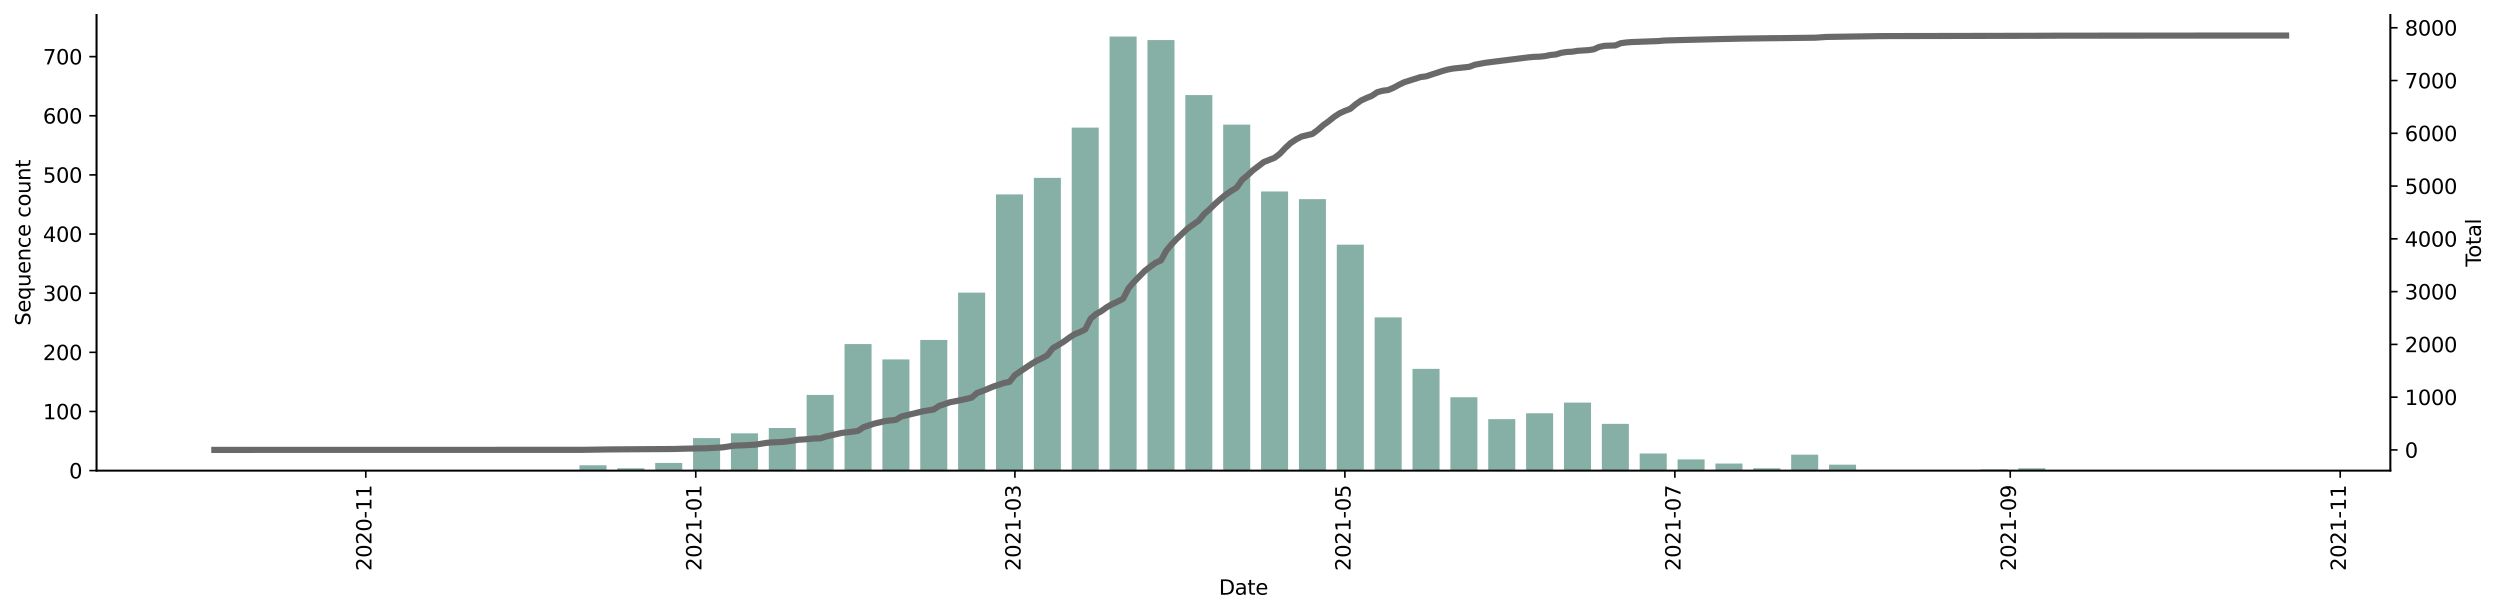 <?xml version="1.0" encoding="utf-8" standalone="no"?>
<!DOCTYPE svg PUBLIC "-//W3C//DTD SVG 1.1//EN"
  "http://www.w3.org/Graphics/SVG/1.1/DTD/svg11.dtd">
<svg height="298.621pt" version="1.1" viewBox="0 0 1216.294 298.621" width="1216.294pt" xmlns="http://www.w3.org/2000/svg" xmlns:xlink="http://www.w3.org/1999/xlink">
 <defs>
  <style type="text/css">*{stroke-linecap:butt;stroke-linejoin:round;}</style>
 </defs>
 <g id="figure_1">
  <g id="patch_1">
   <path d="M 0 298.621 
L 1216.294 298.621 
L 1216.294 0 
L 0 0 
z
" style="fill:#ffffff;"/>
  </g>
  <g id="axes_1">
   <g id="patch_2">
    <path d="M 46.966 228.96 
L 1162.966 228.96 
L 1162.966 7.2 
L 46.966 7.2 
z
" style="fill:#ffffff;"/>
   </g>
   <g id="patch_3">
    <path clip-path="url(#p0b06184f83)" d="M 97.693 228.96 
L 110.852 228.96 
L 110.852 228.672 
L 97.693 228.672 
z
" style="fill:#86b0a6;"/>
   </g>
   <g id="patch_4">
    <path clip-path="url(#p0b06184f83)" d="M 263.494 228.96 
L 276.653 228.96 
L 276.653 228.672 
L 263.494 228.672 
z
" style="fill:#86b0a6;"/>
   </g>
   <g id="patch_5">
    <path clip-path="url(#p0b06184f83)" d="M 281.916 228.96 
L 295.075 228.96 
L 295.075 226.37 
L 281.916 226.37 
z
" style="fill:#86b0a6;"/>
   </g>
   <g id="patch_6">
    <path clip-path="url(#p0b06184f83)" d="M 300.339 228.96 
L 313.498 228.96 
L 313.498 227.809 
L 300.339 227.809 
z
" style="fill:#86b0a6;"/>
   </g>
   <g id="patch_7">
    <path clip-path="url(#p0b06184f83)" d="M 318.761 228.96 
L 331.92 228.96 
L 331.92 225.219 
L 318.761 225.219 
z
" style="fill:#86b0a6;"/>
   </g>
   <g id="patch_8">
    <path clip-path="url(#p0b06184f83)" d="M 337.184 228.96 
L 350.342 228.96 
L 350.342 213.134 
L 337.184 213.134 
z
" style="fill:#86b0a6;"/>
   </g>
   <g id="patch_9">
    <path clip-path="url(#p0b06184f83)" d="M 355.606 228.96 
L 368.765 228.96 
L 368.765 210.832 
L 355.606 210.832 
z
" style="fill:#86b0a6;"/>
   </g>
   <g id="patch_10">
    <path clip-path="url(#p0b06184f83)" d="M 374.028 228.96 
L 387.187 228.96 
L 387.187 208.243 
L 374.028 208.243 
z
" style="fill:#86b0a6;"/>
   </g>
   <g id="patch_11">
    <path clip-path="url(#p0b06184f83)" d="M 392.451 228.96 
L 405.609 228.96 
L 405.609 192.129 
L 392.451 192.129 
z
" style="fill:#86b0a6;"/>
   </g>
   <g id="patch_12">
    <path clip-path="url(#p0b06184f83)" d="M 410.873 228.96 
L 424.032 228.96 
L 424.032 167.384 
L 410.873 167.384 
z
" style="fill:#86b0a6;"/>
   </g>
   <g id="patch_13">
    <path clip-path="url(#p0b06184f83)" d="M 429.295 228.96 
L 442.454 228.96 
L 442.454 174.865 
L 429.295 174.865 
z
" style="fill:#86b0a6;"/>
   </g>
   <g id="patch_14">
    <path clip-path="url(#p0b06184f83)" d="M 447.718 228.96 
L 460.876 228.96 
L 460.876 165.37 
L 447.718 165.37 
z
" style="fill:#86b0a6;"/>
   </g>
   <g id="patch_15">
    <path clip-path="url(#p0b06184f83)" d="M 466.14 228.96 
L 479.299 228.96 
L 479.299 142.351 
L 466.14 142.351 
z
" style="fill:#86b0a6;"/>
   </g>
   <g id="patch_16">
    <path clip-path="url(#p0b06184f83)" d="M 484.562 228.96 
L 497.721 228.96 
L 497.721 94.586 
L 484.562 94.586 
z
" style="fill:#86b0a6;"/>
   </g>
   <g id="patch_17">
    <path clip-path="url(#p0b06184f83)" d="M 502.985 228.96 
L 516.144 228.96 
L 516.144 86.529 
L 502.985 86.529 
z
" style="fill:#86b0a6;"/>
   </g>
   <g id="patch_18">
    <path clip-path="url(#p0b06184f83)" d="M 521.407 228.96 
L 534.566 228.96 
L 534.566 62.072 
L 521.407 62.072 
z
" style="fill:#86b0a6;"/>
   </g>
   <g id="patch_19">
    <path clip-path="url(#p0b06184f83)" d="M 539.829 228.96 
L 552.988 228.96 
L 552.988 17.76 
L 539.829 17.76 
z
" style="fill:#86b0a6;"/>
   </g>
   <g id="patch_20">
    <path clip-path="url(#p0b06184f83)" d="M 558.252 228.96 
L 571.411 228.96 
L 571.411 19.486 
L 558.252 19.486 
z
" style="fill:#86b0a6;"/>
   </g>
   <g id="patch_21">
    <path clip-path="url(#p0b06184f83)" d="M 576.674 228.96 
L 589.833 228.96 
L 589.833 46.246 
L 576.674 46.246 
z
" style="fill:#86b0a6;"/>
   </g>
   <g id="patch_22">
    <path clip-path="url(#p0b06184f83)" d="M 595.097 228.96 
L 608.255 228.96 
L 608.255 60.633 
L 595.097 60.633 
z
" style="fill:#86b0a6;"/>
   </g>
   <g id="patch_23">
    <path clip-path="url(#p0b06184f83)" d="M 613.519 228.96 
L 626.678 228.96 
L 626.678 93.147 
L 613.519 93.147 
z
" style="fill:#86b0a6;"/>
   </g>
   <g id="patch_24">
    <path clip-path="url(#p0b06184f83)" d="M 631.941 228.96 
L 645.1 228.96 
L 645.1 96.888 
L 631.941 96.888 
z
" style="fill:#86b0a6;"/>
   </g>
   <g id="patch_25">
    <path clip-path="url(#p0b06184f83)" d="M 650.364 228.96 
L 663.522 228.96 
L 663.522 119.044 
L 650.364 119.044 
z
" style="fill:#86b0a6;"/>
   </g>
   <g id="patch_26">
    <path clip-path="url(#p0b06184f83)" d="M 668.786 228.96 
L 681.945 228.96 
L 681.945 154.436 
L 668.786 154.436 
z
" style="fill:#86b0a6;"/>
   </g>
   <g id="patch_27">
    <path clip-path="url(#p0b06184f83)" d="M 687.208 228.96 
L 700.367 228.96 
L 700.367 179.469 
L 687.208 179.469 
z
" style="fill:#86b0a6;"/>
   </g>
   <g id="patch_28">
    <path clip-path="url(#p0b06184f83)" d="M 705.631 228.96 
L 718.789 228.96 
L 718.789 193.28 
L 705.631 193.28 
z
" style="fill:#86b0a6;"/>
   </g>
   <g id="patch_29">
    <path clip-path="url(#p0b06184f83)" d="M 724.053 228.96 
L 737.212 228.96 
L 737.212 203.927 
L 724.053 203.927 
z
" style="fill:#86b0a6;"/>
   </g>
   <g id="patch_30">
    <path clip-path="url(#p0b06184f83)" d="M 742.475 228.96 
L 755.634 228.96 
L 755.634 201.049 
L 742.475 201.049 
z
" style="fill:#86b0a6;"/>
   </g>
   <g id="patch_31">
    <path clip-path="url(#p0b06184f83)" d="M 760.898 228.96 
L 774.057 228.96 
L 774.057 195.87 
L 760.898 195.87 
z
" style="fill:#86b0a6;"/>
   </g>
   <g id="patch_32">
    <path clip-path="url(#p0b06184f83)" d="M 779.32 228.96 
L 792.479 228.96 
L 792.479 206.229 
L 779.32 206.229 
z
" style="fill:#86b0a6;"/>
   </g>
   <g id="patch_33">
    <path clip-path="url(#p0b06184f83)" d="M 797.742 228.96 
L 810.901 228.96 
L 810.901 220.616 
L 797.742 220.616 
z
" style="fill:#86b0a6;"/>
   </g>
   <g id="patch_34">
    <path clip-path="url(#p0b06184f83)" d="M 816.165 228.96 
L 829.324 228.96 
L 829.324 223.493 
L 816.165 223.493 
z
" style="fill:#86b0a6;"/>
   </g>
   <g id="patch_35">
    <path clip-path="url(#p0b06184f83)" d="M 834.587 228.96 
L 847.746 228.96 
L 847.746 225.507 
L 834.587 225.507 
z
" style="fill:#86b0a6;"/>
   </g>
   <g id="patch_36">
    <path clip-path="url(#p0b06184f83)" d="M 853.009 228.96 
L 866.168 228.96 
L 866.168 227.809 
L 853.009 227.809 
z
" style="fill:#86b0a6;"/>
   </g>
   <g id="patch_37">
    <path clip-path="url(#p0b06184f83)" d="M 871.432 228.96 
L 884.591 228.96 
L 884.591 221.191 
L 871.432 221.191 
z
" style="fill:#86b0a6;"/>
   </g>
   <g id="patch_38">
    <path clip-path="url(#p0b06184f83)" d="M 889.854 228.96 
L 903.013 228.96 
L 903.013 226.083 
L 889.854 226.083 
z
" style="fill:#86b0a6;"/>
   </g>
   <g id="patch_39">
    <path clip-path="url(#p0b06184f83)" d="M 908.277 228.96 
L 921.435 228.96 
L 921.435 228.672 
L 908.277 228.672 
z
" style="fill:#86b0a6;"/>
   </g>
   <g id="patch_40">
    <path clip-path="url(#p0b06184f83)" d="M 926.699 228.96 
L 939.858 228.96 
L 939.858 228.672 
L 926.699 228.672 
z
" style="fill:#86b0a6;"/>
   </g>
   <g id="patch_41">
    <path clip-path="url(#p0b06184f83)" d="M 945.121 228.96 
L 958.28 228.96 
L 958.28 228.672 
L 945.121 228.672 
z
" style="fill:#86b0a6;"/>
   </g>
   <g id="patch_42">
    <path clip-path="url(#p0b06184f83)" d="M 963.544 228.96 
L 976.702 228.96 
L 976.702 228.385 
L 963.544 228.385 
z
" style="fill:#86b0a6;"/>
   </g>
   <g id="patch_43">
    <path clip-path="url(#p0b06184f83)" d="M 981.966 228.96 
L 995.125 228.96 
L 995.125 227.809 
L 981.966 227.809 
z
" style="fill:#86b0a6;"/>
   </g>
   <g id="patch_44">
    <path clip-path="url(#p0b06184f83)" d="M 1000.388 228.96 
L 1013.547 228.96 
L 1013.547 228.672 
L 1000.388 228.672 
z
" style="fill:#86b0a6;"/>
   </g>
   <g id="patch_45">
    <path clip-path="url(#p0b06184f83)" d="M 1018.811 228.96 
L 1031.97 228.96 
L 1031.97 228.672 
L 1018.811 228.672 
z
" style="fill:#86b0a6;"/>
   </g>
   <g id="patch_46">
    <path clip-path="url(#p0b06184f83)" d="M 1092.5 228.96 
L 1105.659 228.96 
L 1105.659 228.672 
L 1092.5 228.672 
z
" style="fill:#86b0a6;"/>
   </g>
   <g id="matplotlib.axis_1">
    <g id="xtick_1">
     <g id="line2d_1">
      <defs>
       <path d="M 0 0 
L 0 3.5 
" id="mbdaf7879eb" style="stroke:#000000;stroke-width:0.8;"/>
      </defs>
      <g>
       <use style="stroke:#000000;stroke-width:0.8;" x="177.962" xlink:href="#mbdaf7879eb" y="228.96"/>
      </g>
     </g>
     <g id="text_1">
      <!-- 2020-11 -->
      <g transform="translate(180.721 277.743)rotate(-90)scale(0.1 -0.1)">
       <defs>
        <path d="M 1228 531 
L 3431 531 
L 3431 0 
L 469 0 
L 469 531 
Q 828 903 1448 1529 
Q 2069 2156 2228 2338 
Q 2531 2678 2651 2914 
Q 2772 3150 2772 3378 
Q 2772 3750 2511 3984 
Q 2250 4219 1831 4219 
Q 1534 4219 1204 4116 
Q 875 4013 500 3803 
L 500 4441 
Q 881 4594 1212 4672 
Q 1544 4750 1819 4750 
Q 2544 4750 2975 4387 
Q 3406 4025 3406 3419 
Q 3406 3131 3298 2873 
Q 3191 2616 2906 2266 
Q 2828 2175 2409 1742 
Q 1991 1309 1228 531 
z
" id="DejaVuSans-32" transform="scale(0.016)"/>
        <path d="M 2034 4250 
Q 1547 4250 1301 3770 
Q 1056 3291 1056 2328 
Q 1056 1369 1301 889 
Q 1547 409 2034 409 
Q 2525 409 2770 889 
Q 3016 1369 3016 2328 
Q 3016 3291 2770 3770 
Q 2525 4250 2034 4250 
z
M 2034 4750 
Q 2819 4750 3233 4129 
Q 3647 3509 3647 2328 
Q 3647 1150 3233 529 
Q 2819 -91 2034 -91 
Q 1250 -91 836 529 
Q 422 1150 422 2328 
Q 422 3509 836 4129 
Q 1250 4750 2034 4750 
z
" id="DejaVuSans-30" transform="scale(0.016)"/>
        <path d="M 313 2009 
L 1997 2009 
L 1997 1497 
L 313 1497 
L 313 2009 
z
" id="DejaVuSans-2d" transform="scale(0.016)"/>
        <path d="M 794 531 
L 1825 531 
L 1825 4091 
L 703 3866 
L 703 4441 
L 1819 4666 
L 2450 4666 
L 2450 531 
L 3481 531 
L 3481 0 
L 794 0 
L 794 531 
z
" id="DejaVuSans-31" transform="scale(0.016)"/>
       </defs>
       <use xlink:href="#DejaVuSans-32"/>
       <use x="63.623" xlink:href="#DejaVuSans-30"/>
       <use x="127.246" xlink:href="#DejaVuSans-32"/>
       <use x="190.869" xlink:href="#DejaVuSans-30"/>
       <use x="254.492" xlink:href="#DejaVuSans-2d"/>
       <use x="290.576" xlink:href="#DejaVuSans-31"/>
       <use x="354.199" xlink:href="#DejaVuSans-31"/>
      </g>
     </g>
    </g>
    <g id="xtick_2">
     <g id="line2d_2">
      <g>
       <use style="stroke:#000000;stroke-width:0.8;" x="338.499" xlink:href="#mbdaf7879eb" y="228.96"/>
      </g>
     </g>
     <g id="text_2">
      <!-- 2021-01 -->
      <g transform="translate(341.259 277.743)rotate(-90)scale(0.1 -0.1)">
       <use xlink:href="#DejaVuSans-32"/>
       <use x="63.623" xlink:href="#DejaVuSans-30"/>
       <use x="127.246" xlink:href="#DejaVuSans-32"/>
       <use x="190.869" xlink:href="#DejaVuSans-31"/>
       <use x="254.492" xlink:href="#DejaVuSans-2d"/>
       <use x="290.576" xlink:href="#DejaVuSans-30"/>
       <use x="354.199" xlink:href="#DejaVuSans-31"/>
      </g>
     </g>
    </g>
    <g id="xtick_3">
     <g id="line2d_3">
      <g>
       <use style="stroke:#000000;stroke-width:0.8;" x="493.774" xlink:href="#mbdaf7879eb" y="228.96"/>
      </g>
     </g>
     <g id="text_3">
      <!-- 2021-03 -->
      <g transform="translate(496.533 277.743)rotate(-90)scale(0.1 -0.1)">
       <defs>
        <path d="M 2597 2516 
Q 3050 2419 3304 2112 
Q 3559 1806 3559 1356 
Q 3559 666 3084 287 
Q 2609 -91 1734 -91 
Q 1441 -91 1130 -33 
Q 819 25 488 141 
L 488 750 
Q 750 597 1062 519 
Q 1375 441 1716 441 
Q 2309 441 2620 675 
Q 2931 909 2931 1356 
Q 2931 1769 2642 2001 
Q 2353 2234 1838 2234 
L 1294 2234 
L 1294 2753 
L 1863 2753 
Q 2328 2753 2575 2939 
Q 2822 3125 2822 3475 
Q 2822 3834 2567 4026 
Q 2313 4219 1838 4219 
Q 1578 4219 1281 4162 
Q 984 4106 628 3988 
L 628 4550 
Q 988 4650 1302 4700 
Q 1616 4750 1894 4750 
Q 2613 4750 3031 4423 
Q 3450 4097 3450 3541 
Q 3450 3153 3228 2886 
Q 3006 2619 2597 2516 
z
" id="DejaVuSans-33" transform="scale(0.016)"/>
       </defs>
       <use xlink:href="#DejaVuSans-32"/>
       <use x="63.623" xlink:href="#DejaVuSans-30"/>
       <use x="127.246" xlink:href="#DejaVuSans-32"/>
       <use x="190.869" xlink:href="#DejaVuSans-31"/>
       <use x="254.492" xlink:href="#DejaVuSans-2d"/>
       <use x="290.576" xlink:href="#DejaVuSans-30"/>
       <use x="354.199" xlink:href="#DejaVuSans-33"/>
      </g>
     </g>
    </g>
    <g id="xtick_4">
     <g id="line2d_4">
      <g>
       <use style="stroke:#000000;stroke-width:0.8;" x="654.311" xlink:href="#mbdaf7879eb" y="228.96"/>
      </g>
     </g>
     <g id="text_4">
      <!-- 2021-05 -->
      <g transform="translate(657.071 277.743)rotate(-90)scale(0.1 -0.1)">
       <defs>
        <path d="M 691 4666 
L 3169 4666 
L 3169 4134 
L 1269 4134 
L 1269 2991 
Q 1406 3038 1543 3061 
Q 1681 3084 1819 3084 
Q 2600 3084 3056 2656 
Q 3513 2228 3513 1497 
Q 3513 744 3044 326 
Q 2575 -91 1722 -91 
Q 1428 -91 1123 -41 
Q 819 9 494 109 
L 494 744 
Q 775 591 1075 516 
Q 1375 441 1709 441 
Q 2250 441 2565 725 
Q 2881 1009 2881 1497 
Q 2881 1984 2565 2268 
Q 2250 2553 1709 2553 
Q 1456 2553 1204 2497 
Q 953 2441 691 2322 
L 691 4666 
z
" id="DejaVuSans-35" transform="scale(0.016)"/>
       </defs>
       <use xlink:href="#DejaVuSans-32"/>
       <use x="63.623" xlink:href="#DejaVuSans-30"/>
       <use x="127.246" xlink:href="#DejaVuSans-32"/>
       <use x="190.869" xlink:href="#DejaVuSans-31"/>
       <use x="254.492" xlink:href="#DejaVuSans-2d"/>
       <use x="290.576" xlink:href="#DejaVuSans-30"/>
       <use x="354.199" xlink:href="#DejaVuSans-35"/>
      </g>
     </g>
    </g>
    <g id="xtick_5">
     <g id="line2d_5">
      <g>
       <use style="stroke:#000000;stroke-width:0.8;" x="814.849" xlink:href="#mbdaf7879eb" y="228.96"/>
      </g>
     </g>
     <g id="text_5">
      <!-- 2021-07 -->
      <g transform="translate(817.608 277.743)rotate(-90)scale(0.1 -0.1)">
       <defs>
        <path d="M 525 4666 
L 3525 4666 
L 3525 4397 
L 1831 0 
L 1172 0 
L 2766 4134 
L 525 4134 
L 525 4666 
z
" id="DejaVuSans-37" transform="scale(0.016)"/>
       </defs>
       <use xlink:href="#DejaVuSans-32"/>
       <use x="63.623" xlink:href="#DejaVuSans-30"/>
       <use x="127.246" xlink:href="#DejaVuSans-32"/>
       <use x="190.869" xlink:href="#DejaVuSans-31"/>
       <use x="254.492" xlink:href="#DejaVuSans-2d"/>
       <use x="290.576" xlink:href="#DejaVuSans-30"/>
       <use x="354.199" xlink:href="#DejaVuSans-37"/>
      </g>
     </g>
    </g>
    <g id="xtick_6">
     <g id="line2d_6">
      <g>
       <use style="stroke:#000000;stroke-width:0.8;" x="978.018" xlink:href="#mbdaf7879eb" y="228.96"/>
      </g>
     </g>
     <g id="text_6">
      <!-- 2021-09 -->
      <g transform="translate(980.778 277.743)rotate(-90)scale(0.1 -0.1)">
       <defs>
        <path d="M 703 97 
L 703 672 
Q 941 559 1184 500 
Q 1428 441 1663 441 
Q 2288 441 2617 861 
Q 2947 1281 2994 2138 
Q 2813 1869 2534 1725 
Q 2256 1581 1919 1581 
Q 1219 1581 811 2004 
Q 403 2428 403 3163 
Q 403 3881 828 4315 
Q 1253 4750 1959 4750 
Q 2769 4750 3195 4129 
Q 3622 3509 3622 2328 
Q 3622 1225 3098 567 
Q 2575 -91 1691 -91 
Q 1453 -91 1209 -44 
Q 966 3 703 97 
z
M 1959 2075 
Q 2384 2075 2632 2365 
Q 2881 2656 2881 3163 
Q 2881 3666 2632 3958 
Q 2384 4250 1959 4250 
Q 1534 4250 1286 3958 
Q 1038 3666 1038 3163 
Q 1038 2656 1286 2365 
Q 1534 2075 1959 2075 
z
" id="DejaVuSans-39" transform="scale(0.016)"/>
       </defs>
       <use xlink:href="#DejaVuSans-32"/>
       <use x="63.623" xlink:href="#DejaVuSans-30"/>
       <use x="127.246" xlink:href="#DejaVuSans-32"/>
       <use x="190.869" xlink:href="#DejaVuSans-31"/>
       <use x="254.492" xlink:href="#DejaVuSans-2d"/>
       <use x="290.576" xlink:href="#DejaVuSans-30"/>
       <use x="354.199" xlink:href="#DejaVuSans-39"/>
      </g>
     </g>
    </g>
    <g id="xtick_7">
     <g id="line2d_7">
      <g>
       <use style="stroke:#000000;stroke-width:0.8;" x="1138.556" xlink:href="#mbdaf7879eb" y="228.96"/>
      </g>
     </g>
     <g id="text_7">
      <!-- 2021-11 -->
      <g transform="translate(1141.315 277.743)rotate(-90)scale(0.1 -0.1)">
       <use xlink:href="#DejaVuSans-32"/>
       <use x="63.623" xlink:href="#DejaVuSans-30"/>
       <use x="127.246" xlink:href="#DejaVuSans-32"/>
       <use x="190.869" xlink:href="#DejaVuSans-31"/>
       <use x="254.492" xlink:href="#DejaVuSans-2d"/>
       <use x="290.576" xlink:href="#DejaVuSans-31"/>
       <use x="354.199" xlink:href="#DejaVuSans-31"/>
      </g>
     </g>
    </g>
    <g id="text_8">
     <!-- Date -->
     <g transform="translate(593.015 289.341)scale(0.1 -0.1)">
      <defs>
       <path d="M 1259 4147 
L 1259 519 
L 2022 519 
Q 2988 519 3436 956 
Q 3884 1394 3884 2338 
Q 3884 3275 3436 3711 
Q 2988 4147 2022 4147 
L 1259 4147 
z
M 628 4666 
L 1925 4666 
Q 3281 4666 3915 4102 
Q 4550 3538 4550 2338 
Q 4550 1131 3912 565 
Q 3275 0 1925 0 
L 628 0 
L 628 4666 
z
" id="DejaVuSans-44" transform="scale(0.016)"/>
       <path d="M 2194 1759 
Q 1497 1759 1228 1600 
Q 959 1441 959 1056 
Q 959 750 1161 570 
Q 1363 391 1709 391 
Q 2188 391 2477 730 
Q 2766 1069 2766 1631 
L 2766 1759 
L 2194 1759 
z
M 3341 1997 
L 3341 0 
L 2766 0 
L 2766 531 
Q 2569 213 2275 61 
Q 1981 -91 1556 -91 
Q 1019 -91 701 211 
Q 384 513 384 1019 
Q 384 1609 779 1909 
Q 1175 2209 1959 2209 
L 2766 2209 
L 2766 2266 
Q 2766 2663 2505 2880 
Q 2244 3097 1772 3097 
Q 1472 3097 1187 3025 
Q 903 2953 641 2809 
L 641 3341 
Q 956 3463 1253 3523 
Q 1550 3584 1831 3584 
Q 2591 3584 2966 3190 
Q 3341 2797 3341 1997 
z
" id="DejaVuSans-61" transform="scale(0.016)"/>
       <path d="M 1172 4494 
L 1172 3500 
L 2356 3500 
L 2356 3053 
L 1172 3053 
L 1172 1153 
Q 1172 725 1289 603 
Q 1406 481 1766 481 
L 2356 481 
L 2356 0 
L 1766 0 
Q 1100 0 847 248 
Q 594 497 594 1153 
L 594 3053 
L 172 3053 
L 172 3500 
L 594 3500 
L 594 4494 
L 1172 4494 
z
" id="DejaVuSans-74" transform="scale(0.016)"/>
       <path d="M 3597 1894 
L 3597 1613 
L 953 1613 
Q 991 1019 1311 708 
Q 1631 397 2203 397 
Q 2534 397 2845 478 
Q 3156 559 3463 722 
L 3463 178 
Q 3153 47 2828 -22 
Q 2503 -91 2169 -91 
Q 1331 -91 842 396 
Q 353 884 353 1716 
Q 353 2575 817 3079 
Q 1281 3584 2069 3584 
Q 2775 3584 3186 3129 
Q 3597 2675 3597 1894 
z
M 3022 2063 
Q 3016 2534 2758 2815 
Q 2500 3097 2075 3097 
Q 1594 3097 1305 2825 
Q 1016 2553 972 2059 
L 3022 2063 
z
" id="DejaVuSans-65" transform="scale(0.016)"/>
      </defs>
      <use xlink:href="#DejaVuSans-44"/>
      <use x="77.002" xlink:href="#DejaVuSans-61"/>
      <use x="138.281" xlink:href="#DejaVuSans-74"/>
      <use x="177.49" xlink:href="#DejaVuSans-65"/>
     </g>
    </g>
   </g>
   <g id="matplotlib.axis_2">
    <g id="ytick_1">
     <g id="line2d_8">
      <defs>
       <path d="M 0 0 
L -3.5 0 
" id="m1c60d8cd01" style="stroke:#000000;stroke-width:0.8;"/>
      </defs>
      <g>
       <use style="stroke:#000000;stroke-width:0.8;" x="46.966" xlink:href="#m1c60d8cd01" y="228.96"/>
      </g>
     </g>
     <g id="text_9">
      <!-- 0 -->
      <g transform="translate(33.603 232.759)scale(0.1 -0.1)">
       <use xlink:href="#DejaVuSans-30"/>
      </g>
     </g>
    </g>
    <g id="ytick_2">
     <g id="line2d_9">
      <g>
       <use style="stroke:#000000;stroke-width:0.8;" x="46.966" xlink:href="#m1c60d8cd01" y="200.186"/>
      </g>
     </g>
     <g id="text_10">
      <!-- 100 -->
      <g transform="translate(20.878 203.985)scale(0.1 -0.1)">
       <use xlink:href="#DejaVuSans-31"/>
       <use x="63.623" xlink:href="#DejaVuSans-30"/>
       <use x="127.246" xlink:href="#DejaVuSans-30"/>
      </g>
     </g>
    </g>
    <g id="ytick_3">
     <g id="line2d_10">
      <g>
       <use style="stroke:#000000;stroke-width:0.8;" x="46.966" xlink:href="#m1c60d8cd01" y="171.412"/>
      </g>
     </g>
     <g id="text_11">
      <!-- 200 -->
      <g transform="translate(20.878 175.212)scale(0.1 -0.1)">
       <use xlink:href="#DejaVuSans-32"/>
       <use x="63.623" xlink:href="#DejaVuSans-30"/>
       <use x="127.246" xlink:href="#DejaVuSans-30"/>
      </g>
     </g>
    </g>
    <g id="ytick_4">
     <g id="line2d_11">
      <g>
       <use style="stroke:#000000;stroke-width:0.8;" x="46.966" xlink:href="#m1c60d8cd01" y="142.638"/>
      </g>
     </g>
     <g id="text_12">
      <!-- 300 -->
      <g transform="translate(20.878 146.438)scale(0.1 -0.1)">
       <use xlink:href="#DejaVuSans-33"/>
       <use x="63.623" xlink:href="#DejaVuSans-30"/>
       <use x="127.246" xlink:href="#DejaVuSans-30"/>
      </g>
     </g>
    </g>
    <g id="ytick_5">
     <g id="line2d_12">
      <g>
       <use style="stroke:#000000;stroke-width:0.8;" x="46.966" xlink:href="#m1c60d8cd01" y="113.865"/>
      </g>
     </g>
     <g id="text_13">
      <!-- 400 -->
      <g transform="translate(20.878 117.664)scale(0.1 -0.1)">
       <defs>
        <path d="M 2419 4116 
L 825 1625 
L 2419 1625 
L 2419 4116 
z
M 2253 4666 
L 3047 4666 
L 3047 1625 
L 3713 1625 
L 3713 1100 
L 3047 1100 
L 3047 0 
L 2419 0 
L 2419 1100 
L 313 1100 
L 313 1709 
L 2253 4666 
z
" id="DejaVuSans-34" transform="scale(0.016)"/>
       </defs>
       <use xlink:href="#DejaVuSans-34"/>
       <use x="63.623" xlink:href="#DejaVuSans-30"/>
       <use x="127.246" xlink:href="#DejaVuSans-30"/>
      </g>
     </g>
    </g>
    <g id="ytick_6">
     <g id="line2d_13">
      <g>
       <use style="stroke:#000000;stroke-width:0.8;" x="46.966" xlink:href="#m1c60d8cd01" y="85.091"/>
      </g>
     </g>
     <g id="text_14">
      <!-- 500 -->
      <g transform="translate(20.878 88.89)scale(0.1 -0.1)">
       <use xlink:href="#DejaVuSans-35"/>
       <use x="63.623" xlink:href="#DejaVuSans-30"/>
       <use x="127.246" xlink:href="#DejaVuSans-30"/>
      </g>
     </g>
    </g>
    <g id="ytick_7">
     <g id="line2d_14">
      <g>
       <use style="stroke:#000000;stroke-width:0.8;" x="46.966" xlink:href="#m1c60d8cd01" y="56.317"/>
      </g>
     </g>
     <g id="text_15">
      <!-- 600 -->
      <g transform="translate(20.878 60.116)scale(0.1 -0.1)">
       <defs>
        <path d="M 2113 2584 
Q 1688 2584 1439 2293 
Q 1191 2003 1191 1497 
Q 1191 994 1439 701 
Q 1688 409 2113 409 
Q 2538 409 2786 701 
Q 3034 994 3034 1497 
Q 3034 2003 2786 2293 
Q 2538 2584 2113 2584 
z
M 3366 4563 
L 3366 3988 
Q 3128 4100 2886 4159 
Q 2644 4219 2406 4219 
Q 1781 4219 1451 3797 
Q 1122 3375 1075 2522 
Q 1259 2794 1537 2939 
Q 1816 3084 2150 3084 
Q 2853 3084 3261 2657 
Q 3669 2231 3669 1497 
Q 3669 778 3244 343 
Q 2819 -91 2113 -91 
Q 1303 -91 875 529 
Q 447 1150 447 2328 
Q 447 3434 972 4092 
Q 1497 4750 2381 4750 
Q 2619 4750 2861 4703 
Q 3103 4656 3366 4563 
z
" id="DejaVuSans-36" transform="scale(0.016)"/>
       </defs>
       <use xlink:href="#DejaVuSans-36"/>
       <use x="63.623" xlink:href="#DejaVuSans-30"/>
       <use x="127.246" xlink:href="#DejaVuSans-30"/>
      </g>
     </g>
    </g>
    <g id="ytick_8">
     <g id="line2d_15">
      <g>
       <use style="stroke:#000000;stroke-width:0.8;" x="46.966" xlink:href="#m1c60d8cd01" y="27.543"/>
      </g>
     </g>
     <g id="text_16">
      <!-- 700 -->
      <g transform="translate(20.878 31.342)scale(0.1 -0.1)">
       <use xlink:href="#DejaVuSans-37"/>
       <use x="63.623" xlink:href="#DejaVuSans-30"/>
       <use x="127.246" xlink:href="#DejaVuSans-30"/>
      </g>
     </g>
    </g>
    <g id="text_17">
     <!-- Sequence count -->
     <g transform="translate(14.798 158.44)rotate(-90)scale(0.1 -0.1)">
      <defs>
       <path d="M 3425 4513 
L 3425 3897 
Q 3066 4069 2747 4153 
Q 2428 4238 2131 4238 
Q 1616 4238 1336 4038 
Q 1056 3838 1056 3469 
Q 1056 3159 1242 3001 
Q 1428 2844 1947 2747 
L 2328 2669 
Q 3034 2534 3370 2195 
Q 3706 1856 3706 1288 
Q 3706 609 3251 259 
Q 2797 -91 1919 -91 
Q 1588 -91 1214 -16 
Q 841 59 441 206 
L 441 856 
Q 825 641 1194 531 
Q 1563 422 1919 422 
Q 2459 422 2753 634 
Q 3047 847 3047 1241 
Q 3047 1584 2836 1778 
Q 2625 1972 2144 2069 
L 1759 2144 
Q 1053 2284 737 2584 
Q 422 2884 422 3419 
Q 422 4038 858 4394 
Q 1294 4750 2059 4750 
Q 2388 4750 2728 4690 
Q 3069 4631 3425 4513 
z
" id="DejaVuSans-53" transform="scale(0.016)"/>
       <path d="M 947 1747 
Q 947 1113 1208 752 
Q 1469 391 1925 391 
Q 2381 391 2643 752 
Q 2906 1113 2906 1747 
Q 2906 2381 2643 2742 
Q 2381 3103 1925 3103 
Q 1469 3103 1208 2742 
Q 947 2381 947 1747 
z
M 2906 525 
Q 2725 213 2448 61 
Q 2172 -91 1784 -91 
Q 1150 -91 751 415 
Q 353 922 353 1747 
Q 353 2572 751 3078 
Q 1150 3584 1784 3584 
Q 2172 3584 2448 3432 
Q 2725 3281 2906 2969 
L 2906 3500 
L 3481 3500 
L 3481 -1331 
L 2906 -1331 
L 2906 525 
z
" id="DejaVuSans-71" transform="scale(0.016)"/>
       <path d="M 544 1381 
L 544 3500 
L 1119 3500 
L 1119 1403 
Q 1119 906 1312 657 
Q 1506 409 1894 409 
Q 2359 409 2629 706 
Q 2900 1003 2900 1516 
L 2900 3500 
L 3475 3500 
L 3475 0 
L 2900 0 
L 2900 538 
Q 2691 219 2414 64 
Q 2138 -91 1772 -91 
Q 1169 -91 856 284 
Q 544 659 544 1381 
z
M 1991 3584 
L 1991 3584 
z
" id="DejaVuSans-75" transform="scale(0.016)"/>
       <path d="M 3513 2113 
L 3513 0 
L 2938 0 
L 2938 2094 
Q 2938 2591 2744 2837 
Q 2550 3084 2163 3084 
Q 1697 3084 1428 2787 
Q 1159 2491 1159 1978 
L 1159 0 
L 581 0 
L 581 3500 
L 1159 3500 
L 1159 2956 
Q 1366 3272 1645 3428 
Q 1925 3584 2291 3584 
Q 2894 3584 3203 3211 
Q 3513 2838 3513 2113 
z
" id="DejaVuSans-6e" transform="scale(0.016)"/>
       <path d="M 3122 3366 
L 3122 2828 
Q 2878 2963 2633 3030 
Q 2388 3097 2138 3097 
Q 1578 3097 1268 2742 
Q 959 2388 959 1747 
Q 959 1106 1268 751 
Q 1578 397 2138 397 
Q 2388 397 2633 464 
Q 2878 531 3122 666 
L 3122 134 
Q 2881 22 2623 -34 
Q 2366 -91 2075 -91 
Q 1284 -91 818 406 
Q 353 903 353 1747 
Q 353 2603 823 3093 
Q 1294 3584 2113 3584 
Q 2378 3584 2631 3529 
Q 2884 3475 3122 3366 
z
" id="DejaVuSans-63" transform="scale(0.016)"/>
       <path id="DejaVuSans-20" transform="scale(0.016)"/>
       <path d="M 1959 3097 
Q 1497 3097 1228 2736 
Q 959 2375 959 1747 
Q 959 1119 1226 758 
Q 1494 397 1959 397 
Q 2419 397 2687 759 
Q 2956 1122 2956 1747 
Q 2956 2369 2687 2733 
Q 2419 3097 1959 3097 
z
M 1959 3584 
Q 2709 3584 3137 3096 
Q 3566 2609 3566 1747 
Q 3566 888 3137 398 
Q 2709 -91 1959 -91 
Q 1206 -91 779 398 
Q 353 888 353 1747 
Q 353 2609 779 3096 
Q 1206 3584 1959 3584 
z
" id="DejaVuSans-6f" transform="scale(0.016)"/>
      </defs>
      <use xlink:href="#DejaVuSans-53"/>
      <use x="63.477" xlink:href="#DejaVuSans-65"/>
      <use x="125" xlink:href="#DejaVuSans-71"/>
      <use x="188.477" xlink:href="#DejaVuSans-75"/>
      <use x="251.855" xlink:href="#DejaVuSans-65"/>
      <use x="313.379" xlink:href="#DejaVuSans-6e"/>
      <use x="376.758" xlink:href="#DejaVuSans-63"/>
      <use x="431.738" xlink:href="#DejaVuSans-65"/>
      <use x="493.262" xlink:href="#DejaVuSans-20"/>
      <use x="525.049" xlink:href="#DejaVuSans-63"/>
      <use x="580.029" xlink:href="#DejaVuSans-6f"/>
      <use x="641.211" xlink:href="#DejaVuSans-75"/>
      <use x="704.59" xlink:href="#DejaVuSans-6e"/>
      <use x="767.969" xlink:href="#DejaVuSans-74"/>
     </g>
    </g>
   </g>
   <g id="patch_47">
    <path d="M 46.966 228.96 
L 46.966 7.2 
" style="fill:none;stroke:#000000;stroke-linecap:square;stroke-linejoin:miter;stroke-width:0.8;"/>
   </g>
   <g id="patch_48">
    <path d="M 1162.966 228.96 
L 1162.966 7.2 
" style="fill:none;stroke:#000000;stroke-linecap:square;stroke-linejoin:miter;stroke-width:0.8;"/>
   </g>
   <g id="patch_49">
    <path d="M 46.966 228.96 
L 1162.966 228.96 
" style="fill:none;stroke:#000000;stroke-linecap:square;stroke-linejoin:miter;stroke-width:0.8;"/>
   </g>
  </g>
  <g id="axes_2">
   <g id="matplotlib.axis_3">
    <g id="ytick_9">
     <g id="line2d_16">
      <defs>
       <path d="M 0 0 
L 3.5 0 
" id="md49dc9dbf1" style="stroke:#000000;stroke-width:0.8;"/>
      </defs>
      <g>
       <use style="stroke:#000000;stroke-width:0.8;" x="1162.966" xlink:href="#md49dc9dbf1" y="218.906"/>
      </g>
     </g>
     <g id="text_18">
      <!-- 0 -->
      <g transform="translate(1169.966 222.705)scale(0.1 -0.1)">
       <use xlink:href="#DejaVuSans-30"/>
      </g>
     </g>
    </g>
    <g id="ytick_10">
     <g id="line2d_17">
      <g>
       <use style="stroke:#000000;stroke-width:0.8;" x="1162.966" xlink:href="#md49dc9dbf1" y="193.231"/>
      </g>
     </g>
     <g id="text_19">
      <!-- 1000 -->
      <g transform="translate(1169.966 197.03)scale(0.1 -0.1)">
       <use xlink:href="#DejaVuSans-31"/>
       <use x="63.623" xlink:href="#DejaVuSans-30"/>
       <use x="127.246" xlink:href="#DejaVuSans-30"/>
       <use x="190.869" xlink:href="#DejaVuSans-30"/>
      </g>
     </g>
    </g>
    <g id="ytick_11">
     <g id="line2d_18">
      <g>
       <use style="stroke:#000000;stroke-width:0.8;" x="1162.966" xlink:href="#md49dc9dbf1" y="167.556"/>
      </g>
     </g>
     <g id="text_20">
      <!-- 2000 -->
      <g transform="translate(1169.966 171.355)scale(0.1 -0.1)">
       <use xlink:href="#DejaVuSans-32"/>
       <use x="63.623" xlink:href="#DejaVuSans-30"/>
       <use x="127.246" xlink:href="#DejaVuSans-30"/>
       <use x="190.869" xlink:href="#DejaVuSans-30"/>
      </g>
     </g>
    </g>
    <g id="ytick_12">
     <g id="line2d_19">
      <g>
       <use style="stroke:#000000;stroke-width:0.8;" x="1162.966" xlink:href="#md49dc9dbf1" y="141.881"/>
      </g>
     </g>
     <g id="text_21">
      <!-- 3000 -->
      <g transform="translate(1169.966 145.68)scale(0.1 -0.1)">
       <use xlink:href="#DejaVuSans-33"/>
       <use x="63.623" xlink:href="#DejaVuSans-30"/>
       <use x="127.246" xlink:href="#DejaVuSans-30"/>
       <use x="190.869" xlink:href="#DejaVuSans-30"/>
      </g>
     </g>
    </g>
    <g id="ytick_13">
     <g id="line2d_20">
      <g>
       <use style="stroke:#000000;stroke-width:0.8;" x="1162.966" xlink:href="#md49dc9dbf1" y="116.206"/>
      </g>
     </g>
     <g id="text_22">
      <!-- 4000 -->
      <g transform="translate(1169.966 120.005)scale(0.1 -0.1)">
       <use xlink:href="#DejaVuSans-34"/>
       <use x="63.623" xlink:href="#DejaVuSans-30"/>
       <use x="127.246" xlink:href="#DejaVuSans-30"/>
       <use x="190.869" xlink:href="#DejaVuSans-30"/>
      </g>
     </g>
    </g>
    <g id="ytick_14">
     <g id="line2d_21">
      <g>
       <use style="stroke:#000000;stroke-width:0.8;" x="1162.966" xlink:href="#md49dc9dbf1" y="90.531"/>
      </g>
     </g>
     <g id="text_23">
      <!-- 5000 -->
      <g transform="translate(1169.966 94.33)scale(0.1 -0.1)">
       <use xlink:href="#DejaVuSans-35"/>
       <use x="63.623" xlink:href="#DejaVuSans-30"/>
       <use x="127.246" xlink:href="#DejaVuSans-30"/>
       <use x="190.869" xlink:href="#DejaVuSans-30"/>
      </g>
     </g>
    </g>
    <g id="ytick_15">
     <g id="line2d_22">
      <g>
       <use style="stroke:#000000;stroke-width:0.8;" x="1162.966" xlink:href="#md49dc9dbf1" y="64.856"/>
      </g>
     </g>
     <g id="text_24">
      <!-- 6000 -->
      <g transform="translate(1169.966 68.655)scale(0.1 -0.1)">
       <use xlink:href="#DejaVuSans-36"/>
       <use x="63.623" xlink:href="#DejaVuSans-30"/>
       <use x="127.246" xlink:href="#DejaVuSans-30"/>
       <use x="190.869" xlink:href="#DejaVuSans-30"/>
      </g>
     </g>
    </g>
    <g id="ytick_16">
     <g id="line2d_23">
      <g>
       <use style="stroke:#000000;stroke-width:0.8;" x="1162.966" xlink:href="#md49dc9dbf1" y="39.181"/>
      </g>
     </g>
     <g id="text_25">
      <!-- 7000 -->
      <g transform="translate(1169.966 42.98)scale(0.1 -0.1)">
       <use xlink:href="#DejaVuSans-37"/>
       <use x="63.623" xlink:href="#DejaVuSans-30"/>
       <use x="127.246" xlink:href="#DejaVuSans-30"/>
       <use x="190.869" xlink:href="#DejaVuSans-30"/>
      </g>
     </g>
    </g>
    <g id="ytick_17">
     <g id="line2d_24">
      <g>
       <use style="stroke:#000000;stroke-width:0.8;" x="1162.966" xlink:href="#md49dc9dbf1" y="13.506"/>
      </g>
     </g>
     <g id="text_26">
      <!-- 8000 -->
      <g transform="translate(1169.966 17.305)scale(0.1 -0.1)">
       <defs>
        <path d="M 2034 2216 
Q 1584 2216 1326 1975 
Q 1069 1734 1069 1313 
Q 1069 891 1326 650 
Q 1584 409 2034 409 
Q 2484 409 2743 651 
Q 3003 894 3003 1313 
Q 3003 1734 2745 1975 
Q 2488 2216 2034 2216 
z
M 1403 2484 
Q 997 2584 770 2862 
Q 544 3141 544 3541 
Q 544 4100 942 4425 
Q 1341 4750 2034 4750 
Q 2731 4750 3128 4425 
Q 3525 4100 3525 3541 
Q 3525 3141 3298 2862 
Q 3072 2584 2669 2484 
Q 3125 2378 3379 2068 
Q 3634 1759 3634 1313 
Q 3634 634 3220 271 
Q 2806 -91 2034 -91 
Q 1263 -91 848 271 
Q 434 634 434 1313 
Q 434 1759 690 2068 
Q 947 2378 1403 2484 
z
M 1172 3481 
Q 1172 3119 1398 2916 
Q 1625 2713 2034 2713 
Q 2441 2713 2670 2916 
Q 2900 3119 2900 3481 
Q 2900 3844 2670 4047 
Q 2441 4250 2034 4250 
Q 1625 4250 1398 4047 
Q 1172 3844 1172 3481 
z
" id="DejaVuSans-38" transform="scale(0.016)"/>
       </defs>
       <use xlink:href="#DejaVuSans-38"/>
       <use x="63.623" xlink:href="#DejaVuSans-30"/>
       <use x="127.246" xlink:href="#DejaVuSans-30"/>
       <use x="190.869" xlink:href="#DejaVuSans-30"/>
      </g>
     </g>
    </g>
    <g id="text_27">
     <!-- Total -->
     <g transform="translate(1207.014 129.757)rotate(-90)scale(0.1 -0.1)">
      <defs>
       <path d="M -19 4666 
L 3928 4666 
L 3928 4134 
L 2272 4134 
L 2272 0 
L 1638 0 
L 1638 4134 
L -19 4134 
L -19 4666 
z
" id="DejaVuSans-54" transform="scale(0.016)"/>
       <path d="M 603 4863 
L 1178 4863 
L 1178 0 
L 603 0 
L 603 4863 
z
" id="DejaVuSans-6c" transform="scale(0.016)"/>
      </defs>
      <use xlink:href="#DejaVuSans-54"/>
      <use x="44.084" xlink:href="#DejaVuSans-6f"/>
      <use x="105.266" xlink:href="#DejaVuSans-74"/>
      <use x="144.475" xlink:href="#DejaVuSans-61"/>
      <use x="205.754" xlink:href="#DejaVuSans-6c"/>
     </g>
    </g>
   </g>
   <g id="line2d_25">
    <path clip-path="url(#p0b06184f83)" d="M 104.272 218.88 
L 283.232 218.854 
L 296.391 218.649 
L 327.972 218.444 
L 333.236 218.289 
L 343.763 218.084 
L 351.658 217.648 
L 356.922 216.826 
L 362.185 216.646 
L 367.449 216.338 
L 372.712 215.491 
L 375.344 215.234 
L 380.608 215.029 
L 383.239 214.746 
L 388.503 213.925 
L 391.135 213.796 
L 396.398 213.309 
L 399.03 213.283 
L 401.662 212.41 
L 409.557 210.613 
L 414.821 210.022 
L 417.452 209.637 
L 420.084 207.84 
L 425.348 206.094 
L 430.611 204.861 
L 435.875 204.271 
L 438.506 202.653 
L 449.034 200.086 
L 454.297 199.213 
L 456.929 197.467 
L 462.192 195.695 
L 467.456 194.668 
L 472.719 193.462 
L 475.351 191.177 
L 477.983 190.252 
L 483.246 188.07 
L 488.51 186.298 
L 491.142 185.785 
L 493.774 182.473 
L 501.669 177.132 
L 504.301 175.566 
L 506.932 174.308 
L 509.564 172.845 
L 512.196 169.379 
L 514.828 167.889 
L 517.459 166.272 
L 520.091 164.372 
L 522.723 162.626 
L 525.355 161.599 
L 527.986 160.238 
L 530.618 155.052 
L 533.25 152.767 
L 535.882 151.329 
L 538.514 149.429 
L 541.145 147.94 
L 543.777 146.708 
L 546.409 145.347 
L 549.041 140.289 
L 551.672 137.182 
L 556.936 131.816 
L 559.568 129.762 
L 562.199 127.862 
L 564.831 126.681 
L 567.463 121.88 
L 570.095 118.748 
L 572.727 115.975 
L 577.99 111.019 
L 583.254 107.297 
L 585.885 104.061 
L 588.517 101.776 
L 591.149 99.183 
L 593.781 96.847 
L 596.412 94.664 
L 599.044 92.867 
L 601.676 91.275 
L 604.308 87.475 
L 606.939 85.293 
L 609.571 82.854 
L 614.835 78.849 
L 620.098 76.769 
L 622.73 74.766 
L 625.362 71.942 
L 627.994 69.529 
L 630.625 67.783 
L 633.257 66.422 
L 638.521 65.138 
L 641.152 63.187 
L 643.784 60.902 
L 646.416 58.976 
L 649.048 56.871 
L 651.679 55.151 
L 654.311 53.944 
L 656.943 52.943 
L 659.575 50.735 
L 662.207 48.886 
L 664.838 47.679 
L 667.47 46.601 
L 670.102 44.829 
L 672.734 44.136 
L 675.365 43.802 
L 677.997 42.673 
L 680.629 41.235 
L 683.261 39.977 
L 691.156 37.486 
L 693.788 37.152 
L 701.683 34.559 
L 704.315 33.84 
L 706.947 33.353 
L 714.842 32.505 
L 717.474 31.504 
L 722.737 30.528 
L 743.791 27.884 
L 746.423 27.653 
L 749.055 27.576 
L 751.687 27.293 
L 754.318 26.754 
L 756.95 26.497 
L 759.582 25.701 
L 762.214 25.291 
L 764.845 25.162 
L 767.477 24.726 
L 772.741 24.392 
L 775.372 24.007 
L 778.004 22.826 
L 780.636 22.287 
L 785.899 22.107 
L 788.531 21.029 
L 791.163 20.669 
L 793.795 20.464 
L 806.954 19.976 
L 809.585 19.719 
L 817.481 19.488 
L 835.903 19.026 
L 846.43 18.795 
L 859.589 18.615 
L 867.484 18.538 
L 883.275 18.333 
L 888.538 17.973 
L 914.856 17.562 
L 991.177 17.408 
L 1001.704 17.357 
L 1112.238 17.28 
L 1112.238 17.28 
" style="fill:none;stroke:#696969;stroke-linecap:square;stroke-width:3;"/>
   </g>
   <g id="patch_50">
    <path d="M 46.966 228.96 
L 46.966 7.2 
" style="fill:none;stroke:#000000;stroke-linecap:square;stroke-linejoin:miter;stroke-width:0.8;"/>
   </g>
   <g id="patch_51">
    <path d="M 1162.966 228.96 
L 1162.966 7.2 
" style="fill:none;stroke:#000000;stroke-linecap:square;stroke-linejoin:miter;stroke-width:0.8;"/>
   </g>
   <g id="patch_52">
    <path d="M 46.966 228.96 
L 1162.966 228.96 
" style="fill:none;stroke:#000000;stroke-linecap:square;stroke-linejoin:miter;stroke-width:0.8;"/>
   </g>
  </g>
 </g>
 <defs>
  <clipPath id="p0b06184f83">
   <rect height="221.76" width="1116" x="46.966" y="7.2"/>
  </clipPath>
 </defs>
</svg>

